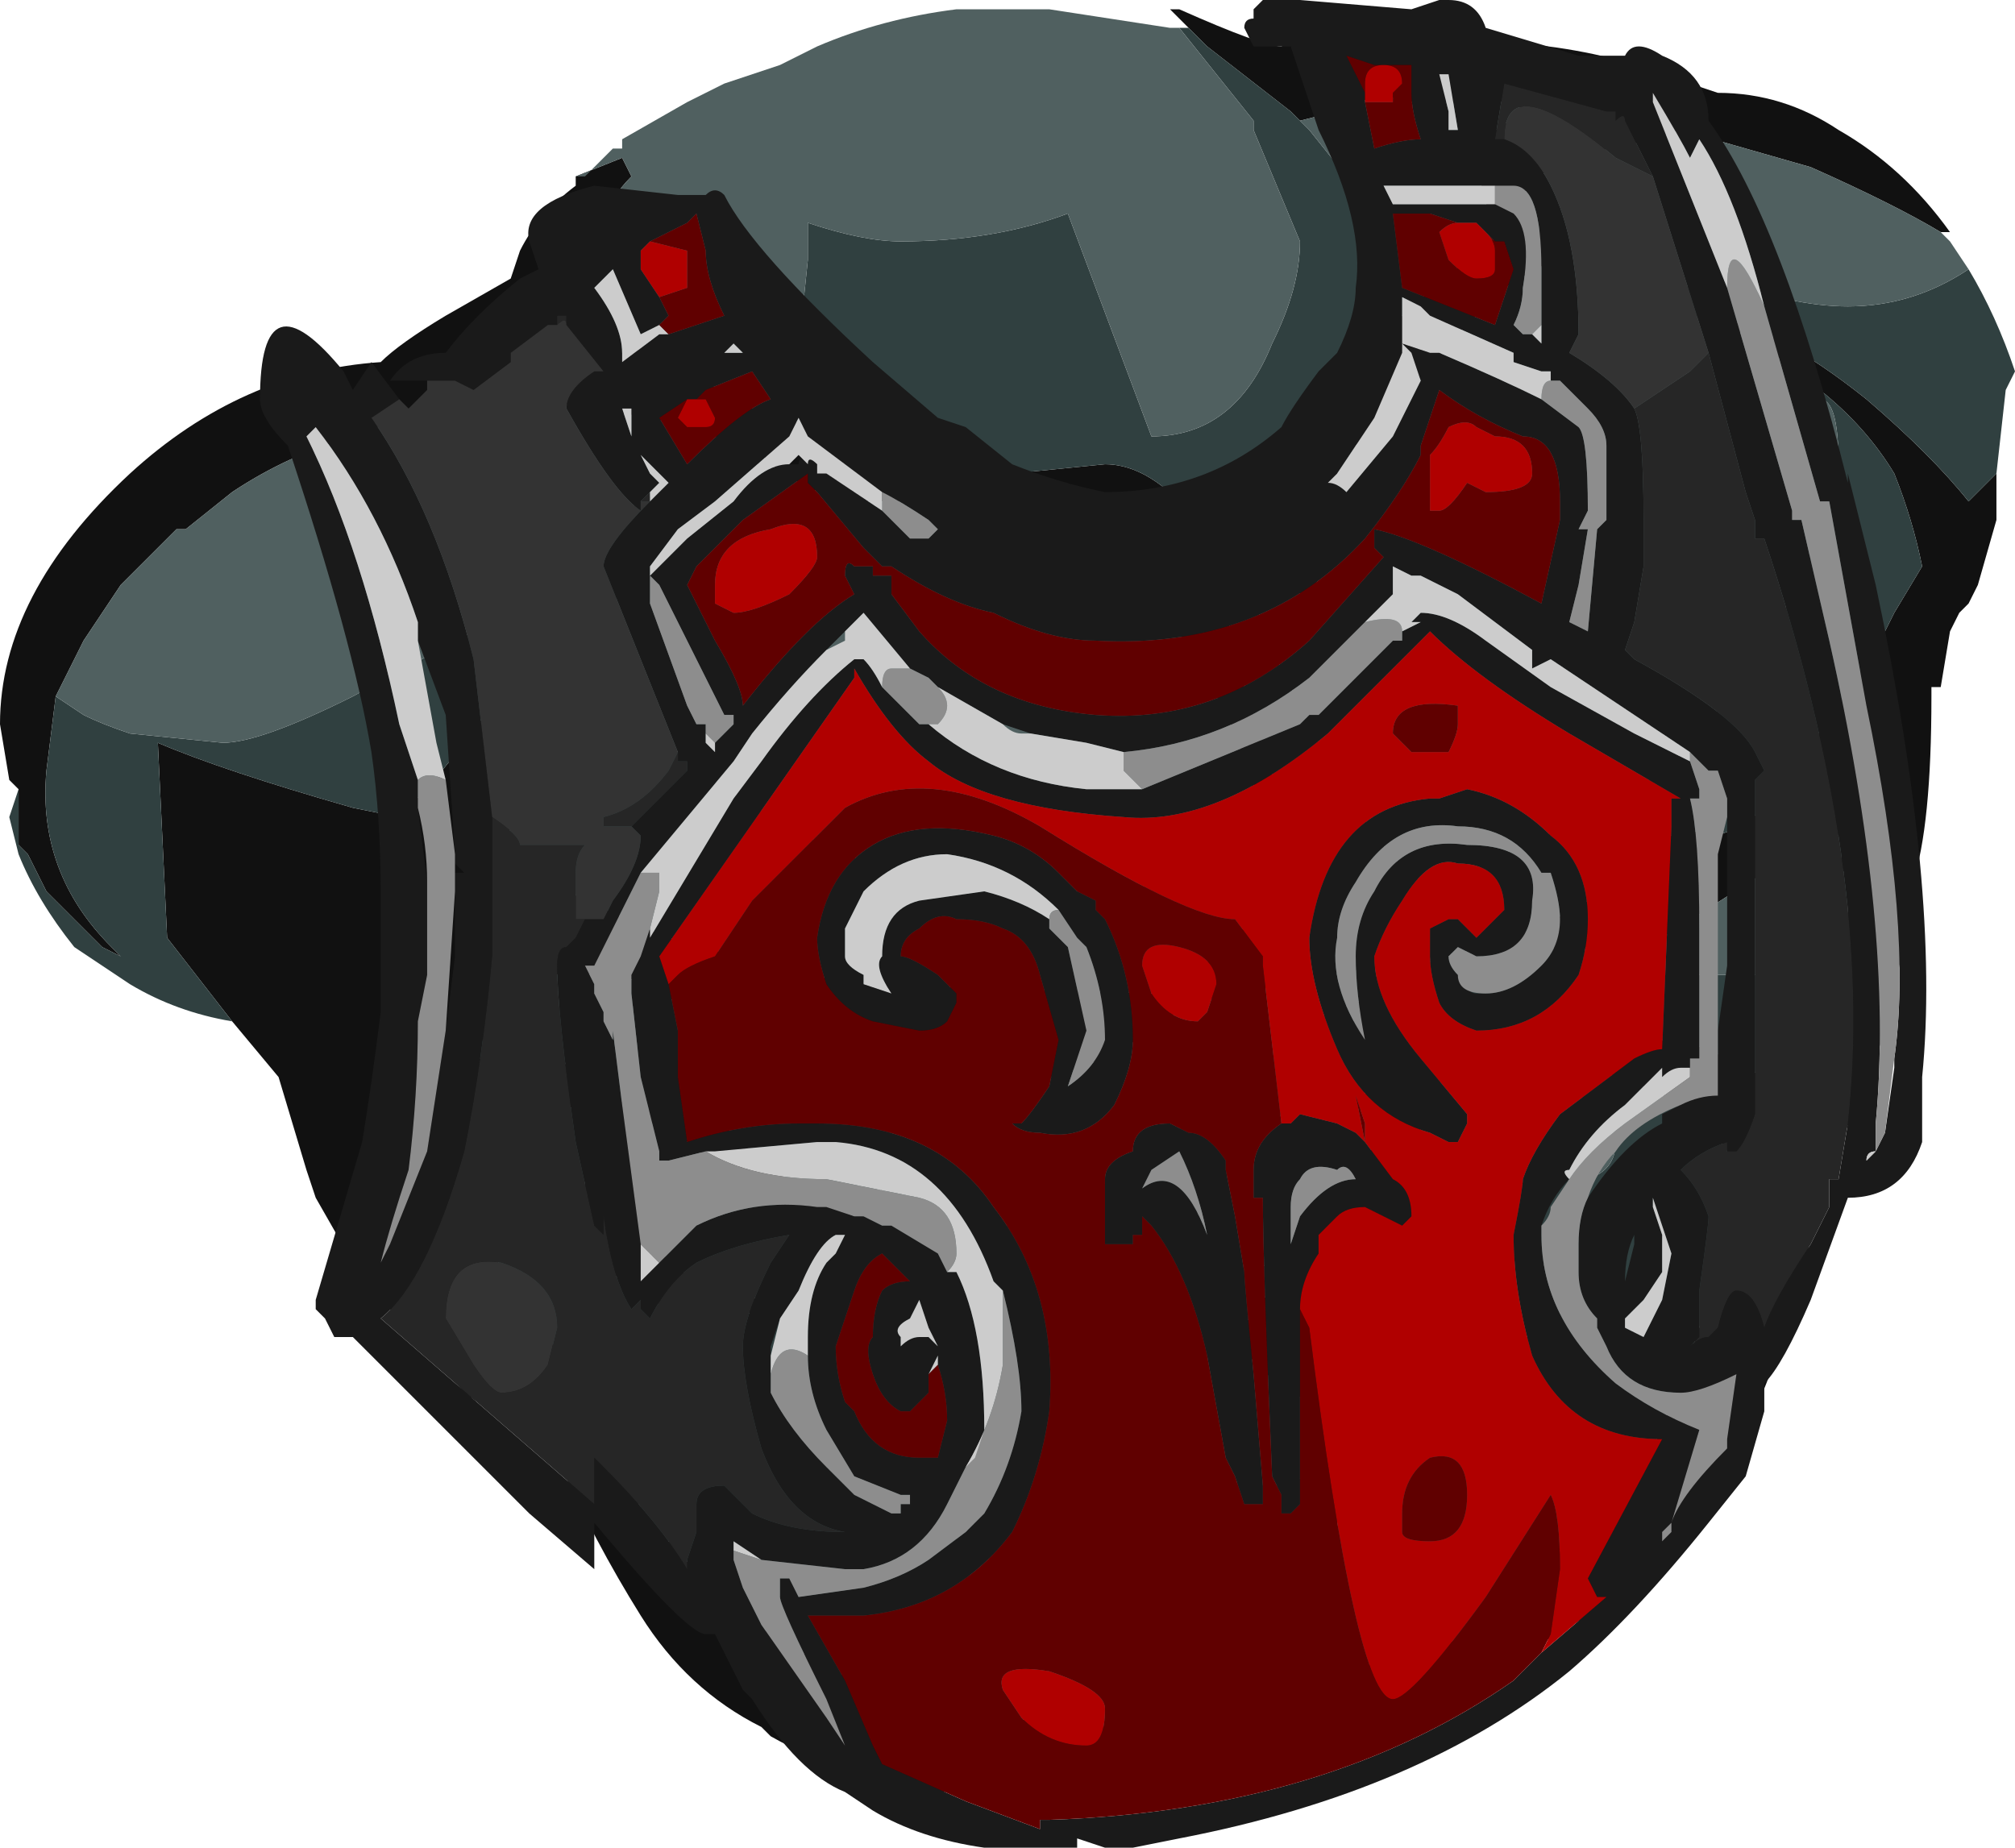 <?xml version="1.0" encoding="UTF-8" standalone="no"?>
<svg xmlns:ffdec="https://www.free-decompiler.com/flash" xmlns:xlink="http://www.w3.org/1999/xlink" ffdec:objectType="frame" height="69.65px" width="75.95px" xmlns="http://www.w3.org/2000/svg">
  <g transform="matrix(1.0, 0.0, 0.0, 1.0, 37.1, 31.5)">
    <use ffdec:characterId="2019" height="67.2" transform="matrix(1.0, 0.0, 0.0, 1.0, -37.1, -31.15)" width="75.95" xlink:href="#sprite0"/>
    <use ffdec:characterId="2073" height="9.95" transform="matrix(7.0, 0.0, 0.0, 7.0, -27.3, -31.5)" width="9.0" xlink:href="#shape1"/>
  </g>
  <defs>
    <g id="sprite0" transform="matrix(1.0, 0.0, 0.0, 1.0, 37.1, 31.15)">
      <use ffdec:characterId="2018" height="9.6" transform="matrix(7.0, 0.0, 0.0, 7.0, -37.1, -31.15)" width="10.85" xlink:href="#shape0"/>
    </g>
    <g id="shape0" transform="matrix(1.0, 0.0, 0.0, 1.0, 5.3, 4.45)">
      <path d="M5.15 -3.25 Q4.9 -3.4 4.45 -3.6 L3.75 -3.8 3.6 -3.75 3.35 -3.7 3.3 -3.65 3.2 -3.65 Q2.9 -3.55 2.9 -3.4 2.9 -3.3 3.0 -3.25 L3.05 -3.25 3.05 -3.2 3.15 -3.15 2.8 -2.95 2.75 -2.95 2.75 -2.9 2.55 -2.7 2.25 -2.35 2.1 -2.2 Q2.0 -2.1 1.9 -2.0 L1.9 -1.85 1.85 -1.8 1.85 -1.65 Q1.9 -1.4 1.7 -1.3 1.7 -1.55 1.55 -1.7 L1.5 -1.8 1.45 -1.85 Q1.45 -1.95 1.85 -2.3 L1.9 -2.4 Q2.0 -2.55 2.25 -2.8 L2.65 -3.15 2.8 -3.25 2.7 -3.4 2.65 -3.6 Q2.65 -3.8 2.95 -3.9 L2.8 -3.95 2.25 -3.95 2.15 -4.0 1.9 -3.9 1.7 -3.85 1.65 -3.9 1.2 -4.25 1.1 -4.35 1.0 -4.45 1.05 -4.45 Q1.5 -4.25 1.6 -4.25 L1.7 -4.3 1.7 -4.25 2.25 -4.25 Q3.05 -4.35 3.8 -4.05 L3.95 -4.0 Q4.3 -4.0 4.6 -3.8 4.95 -3.6 5.2 -3.25 L5.15 -3.25 M-1.05 -2.25 L-0.8 -2.1 Q-0.4 -1.85 -0.3 -1.85 L0.15 -1.95 0.65 -2.0 Q0.85 -2.0 1.05 -1.8 1.2 -1.6 1.3 -1.2 L1.4 -0.85 1.4 -0.8 1.5 -0.5 1.55 -0.5 1.55 -0.25 1.6 0.0 1.55 0.0 1.6 0.25 1.65 0.45 1.65 0.5 1.7 0.6 Q1.7 0.8 1.4 0.85 L1.1 0.9 Q0.7 1.25 0.15 1.35 L-0.8 1.3 -0.95 1.25 Q-1.25 1.15 -1.5 0.95 L-1.55 0.95 -1.95 0.75 -2.1 0.75 -2.3 0.75 -2.65 0.75 -2.6 0.85 Q-2.15 1.45 -1.7 1.5 -1.8 1.3 -1.8 1.1 L-1.8 1.05 -1.75 1.05 -1.45 1.5 Q-1.15 1.85 -0.7 2.05 L-0.65 2.05 Q-0.7 2.1 -0.75 2.15 L-1.3 1.9 -1.6 1.65 -1.7 1.55 -1.9 1.55 -1.85 1.95 -1.85 2.05 Q-1.7 2.45 -1.15 2.5 L-1.2 2.55 -1.35 2.6 Q-1.8 2.6 -2.05 2.3 L-2.1 2.15 -2.35 2.15 Q-2.55 2.15 -2.7 2.05 L-2.8 1.95 -2.85 1.95 -2.15 3.0 -2.1 3.1 Q-1.95 3.45 -1.75 3.8 L-1.65 3.8 Q-1.55 4.1 -1.05 4.35 -0.55 4.7 0.1 4.75 L0.6 4.8 0.9 4.8 1.35 4.7 1.45 4.65 1.6 4.65 1.6 4.55 1.7 4.2 1.8 3.8 1.8 3.2 Q1.8 3.15 1.75 3.05 L1.55 2.95 1.5 2.85 1.4 2.8 Q1.35 2.75 1.35 2.7 L1.65 2.3 1.7 2.2 1.85 2.05 Q2.1 1.75 2.1 1.6 L2.05 1.5 2.05 1.3 2.0 1.25 2.0 0.9 2.1 0.85 Q2.2 0.95 2.35 1.4 L2.35 1.6 2.4 1.7 2.4 2.0 Q2.4 2.2 2.3 2.3 L2.05 2.45 Q1.75 2.65 1.9 3.3 1.95 3.55 1.85 4.0 L1.65 4.6 1.85 4.55 1.95 4.5 2.65 4.3 2.95 4.05 3.05 3.95 3.1 3.85 3.25 3.75 Q3.5 3.6 3.7 3.05 3.85 2.7 3.95 2.3 L3.9 2.1 4.0 1.75 4.0 1.7 Q3.8 1.4 3.25 1.25 L3.15 1.2 3.25 1.2 3.65 1.1 Q3.8 1.1 4.0 1.2 4.15 1.3 4.3 1.3 L4.35 1.25 4.4 1.25 4.55 0.95 4.6 0.8 4.6 0.7 Q4.65 0.65 4.65 0.35 4.65 0.2 4.6 0.15 L4.65 0.05 4.55 -0.05 4.5 -0.05 4.45 0.0 4.45 0.05 4.4 0.0 4.3 0.15 4.2 0.2 3.65 0.55 3.3 0.6 3.2 0.6 2.5 0.65 2.6 0.65 2.7 0.6 Q3.0 0.5 3.25 0.35 3.5 0.2 3.75 -0.05 L3.9 0.0 Q4.05 0.0 4.25 -0.2 L4.8 -1.0 4.9 -1.2 5.05 -1.45 Q5.0 -1.7 4.9 -1.95 4.75 -2.2 4.5 -2.4 L4.45 -2.4 4.25 -2.6 4.0 -2.75 3.95 -2.75 3.9 -2.8 Q4.25 -2.75 4.75 -2.35 5.1 -2.05 5.3 -1.8 L5.45 -1.95 5.45 -1.75 Q5.45 -1.85 5.45 -1.7 L5.35 -1.35 5.3 -1.25 5.25 -1.2 5.2 -1.1 5.15 -0.8 5.1 -0.8 5.1 -0.75 Q5.1 -0.05 5.0 0.25 L5.0 0.3 Q4.95 0.4 4.95 0.6 L4.85 1.05 4.8 1.2 4.8 1.25 Q4.55 1.75 4.45 2.05 L4.45 2.15 Q4.4 2.5 4.15 3.1 3.8 3.9 3.45 4.05 L3.5 4.0 3.25 4.2 3.0 4.35 Q2.2 4.9 1.25 4.95 L0.6 5.1 Q-0.35 5.3 -1.15 4.85 L-1.2 4.8 Q-1.6 4.6 -1.85 4.2 -2.1 3.8 -2.3 3.35 L-2.8 3.0 -3.15 2.6 -3.2 2.55 -3.4 2.3 -3.6 1.95 -3.65 1.8 -3.8 1.3 -4.05 1.0 -4.4 0.55 -4.45 -0.5 Q-4.1 -0.35 -3.4 -0.15 L-3.15 -0.1 Q-2.65 -0.6 -2.35 -1.25 L-2.25 -1.45 -2.35 -1.2 -2.45 -0.85 Q-2.65 -0.5 -2.6 -0.3 -2.55 -0.1 -2.55 0.1 L-2.15 0.35 -1.7 0.55 -1.5 0.6 Q-1.05 0.75 -0.6 0.8 L0.9 0.85 Q1.2 0.7 1.3 0.6 L1.35 0.55 Q1.5 0.4 1.5 -0.05 L1.5 -0.15 1.4 -0.4 1.35 -0.55 1.2 -0.85 1.15 -0.9 Q0.9 -1.45 0.35 -1.65 L-0.35 -1.8 -0.6 -1.8 Q-0.9 -1.8 -1.15 -2.0 L-1.2 -2.05 Q-1.4 -2.15 -1.8 -2.25 L-2.45 -2.35 -2.75 -2.3 -3.2 -2.2 -3.3 -2.2 -3.4 -2.15 Q-3.75 -2.05 -4.05 -1.85 L-4.3 -1.65 -4.35 -1.65 -4.65 -1.35 -4.85 -1.05 -5.0 -0.75 -5.05 -0.35 Q-5.1 0.2 -4.7 0.6 L-4.65 0.65 -4.75 0.6 -5.05 0.3 -5.15 0.1 -5.2 0.05 -5.2 -0.25 -5.25 -0.3 -5.3 -0.6 Q-5.3 -1.3 -4.6 -1.95 -4.0 -2.5 -3.25 -2.55 -3.15 -2.65 -2.9 -2.8 L-2.55 -3.0 -2.5 -3.15 Q-2.4 -3.35 -2.2 -3.5 L-2.2 -3.55 -1.95 -3.65 -1.9 -3.55 Q-2.15 -3.3 -2.15 -2.85 L-2.15 -2.75 -2.2 -2.7 -2.1 -2.65 Q-2.05 -2.6 -2.0 -2.6 L-1.95 -2.6 -1.95 -2.65 Q-1.8 -2.6 -1.6 -2.5 L-1.25 -2.3 -1.05 -2.25 M3.1 2.2 L3.1 2.2 M-2.55 1.25 L-2.8 1.0 -2.5 1.7 -2.15 1.9 -2.15 1.65 -2.1 1.5 Q-2.35 1.45 -2.55 1.25" fill="#111111" fill-rule="evenodd" stroke="none"/>
      <path d="M1.1 -4.35 L1.2 -4.25 1.65 -3.9 1.7 -3.85 1.75 -3.8 1.95 -3.55 2.0 -3.55 2.25 -3.35 Q2.45 -3.25 2.65 -3.15 L2.25 -2.8 Q2.0 -2.55 1.9 -2.4 L1.85 -2.3 Q1.45 -1.95 1.45 -1.85 L1.45 -1.8 Q1.35 -1.7 1.35 -1.55 1.35 -1.45 1.5 -1.15 L1.5 -1.1 1.4 -0.85 1.3 -1.2 Q1.2 -1.6 1.05 -1.8 0.85 -2.0 0.65 -2.0 L0.15 -1.95 -0.3 -1.85 Q-0.4 -1.85 -0.8 -2.1 L-1.05 -2.25 Q-1.0 -2.6 -0.95 -3.1 L-0.95 -3.3 Q-0.65 -3.2 -0.45 -3.2 0.05 -3.2 0.45 -3.35 L0.9 -2.15 Q1.35 -2.15 1.55 -2.65 1.7 -2.95 1.7 -3.2 L1.45 -3.8 1.45 -3.85 1.05 -4.35 1.1 -4.35 M1.4 -0.4 L1.5 -0.15 1.5 -0.05 Q1.5 0.4 1.35 0.55 L1.3 0.6 Q1.2 0.7 0.9 0.85 L-0.6 0.8 Q-1.05 0.75 -1.5 0.6 L-1.7 0.55 -2.15 0.35 -2.55 0.1 Q-2.55 -0.1 -2.6 -0.3 -2.65 -0.5 -2.45 -0.85 L-2.35 -1.2 -2.25 -1.45 -2.35 -1.25 Q-2.65 -0.6 -3.15 -0.1 L-3.4 -0.15 Q-4.1 -0.35 -4.45 -0.5 L-4.4 0.55 -4.05 1.0 Q-4.35 0.95 -4.6 0.8 L-4.9 0.6 Q-5.1 0.35 -5.2 0.1 L-5.25 -0.1 -5.2 -0.25 -5.2 0.05 -5.15 0.1 -5.05 0.3 -4.75 0.6 -4.65 0.65 -4.7 0.6 Q-5.1 0.2 -5.05 -0.35 L-5.0 -0.75 -4.85 -0.65 Q-4.75 -0.6 -4.6 -0.55 L-4.1 -0.5 Q-3.9 -0.5 -3.4 -0.75 L-2.75 -1.1 -2.6 -1.25 Q-2.2 -1.6 -1.85 -1.8 L-1.6 -1.95 -1.7 -1.8 -2.15 -0.95 Q-1.95 -0.75 -1.65 -0.45 -0.75 0.3 0.3 0.3 1.5 0.3 1.5 -0.05 L1.4 -0.4 M5.45 -1.95 L5.3 -1.8 Q5.1 -2.05 4.75 -2.35 4.25 -2.75 3.9 -2.8 L3.95 -2.75 3.55 -2.9 3.95 -3.0 Q4.35 -2.85 4.65 -2.85 5.0 -2.85 5.3 -3.05 5.45 -2.8 5.55 -2.5 L5.5 -2.4 5.45 -1.95 M4.5 -2.4 Q4.75 -2.2 4.9 -1.95 5.0 -1.7 5.05 -1.45 L4.9 -1.2 4.8 -1.0 4.25 -0.2 Q4.05 0.0 3.9 0.0 L3.75 -0.05 Q3.5 0.2 3.25 0.35 3.0 0.5 2.7 0.6 L2.2 0.7 1.85 0.75 1.85 0.65 1.8 0.6 Q1.75 0.5 1.65 0.5 L1.65 0.45 1.6 0.25 1.55 0.0 1.6 0.0 1.55 -0.25 1.55 -0.5 1.5 -0.5 1.4 -0.8 1.5 -1.1 1.75 -0.6 Q2.2 0.25 2.4 0.25 2.6 0.25 2.95 0.0 L3.0 0.0 3.25 -0.05 3.25 -0.1 Q3.7 -0.35 3.85 -0.55 L3.9 -0.6 4.15 -1.0 4.25 -1.1 4.3 -1.2 Q4.5 -1.6 4.6 -2.0 4.6 -2.35 4.5 -2.35 L4.5 -2.4 M2.5 0.65 L3.2 0.6 3.25 0.65 3.5 0.75 4.2 0.75 Q4.25 0.75 4.45 0.85 L4.55 0.95 4.4 1.25 4.35 1.25 4.3 1.3 Q4.15 1.3 4.0 1.2 3.8 1.1 3.65 1.1 L3.25 1.2 3.15 1.2 3.25 1.25 Q3.8 1.4 4.0 1.7 L4.0 1.75 3.9 2.1 3.95 2.3 Q3.85 2.7 3.7 3.05 3.5 3.6 3.25 3.75 L3.1 3.85 3.05 3.95 2.95 4.05 2.65 4.3 1.95 4.5 1.85 4.55 1.65 4.6 1.85 4.0 Q1.95 3.55 1.9 3.3 1.75 2.65 2.05 2.45 L2.3 2.3 Q2.4 2.2 2.4 2.0 L2.4 1.7 2.4 1.75 Q2.5 1.9 2.65 1.9 L3.2 1.85 3.25 1.85 Q3.4 1.8 3.4 1.65 3.4 1.55 3.25 1.45 3.15 1.3 2.85 1.25 2.35 1.2 2.35 1.6 L2.35 1.4 Q2.2 0.95 2.1 0.85 L2.0 0.9 2.0 1.25 2.05 1.3 2.05 1.5 Q2.0 1.45 1.95 1.45 L1.85 1.45 1.6 1.5 1.15 2.0 1.15 2.3 Q1.2 2.35 1.3 2.35 L1.6 2.3 1.65 2.3 1.35 2.7 Q1.35 2.75 1.4 2.8 L1.2 2.8 Q0.6 2.75 0.6 3.1 0.6 3.25 0.95 3.35 1.25 3.5 1.55 3.5 1.7 3.5 1.75 3.4 L1.75 3.05 Q1.8 3.15 1.8 3.2 L1.8 3.8 1.7 4.2 1.6 4.55 1.6 4.65 1.45 4.65 1.35 4.7 0.9 4.8 Q0.65 4.4 0.55 4.4 0.3 4.25 0.1 4.0 L-0.2 3.6 Q-0.1 4.0 0.0 4.1 0.05 4.2 0.05 4.45 L0.1 4.75 Q-0.55 4.7 -1.05 4.35 -1.55 4.1 -1.65 3.8 L-1.75 3.8 Q-1.95 3.45 -2.1 3.1 L-2.15 3.0 -2.85 1.95 -2.8 1.95 -2.7 2.05 Q-2.55 2.15 -2.35 2.15 L-2.1 2.15 -2.05 2.3 Q-1.8 2.6 -1.35 2.6 L-1.2 2.55 -1.15 2.5 Q-1.7 2.45 -1.85 2.05 L-1.85 1.95 -1.9 1.55 -1.7 1.55 Q-1.75 1.6 -1.75 1.85 -1.75 1.95 -1.65 2.0 -1.55 2.15 -1.3 2.15 L-1.25 2.1 -1.3 1.9 -0.75 2.15 Q-0.7 2.1 -0.65 2.05 L-0.7 2.05 Q-1.15 1.85 -1.45 1.5 L-1.75 1.05 -1.8 1.05 -1.8 1.0 Q-1.85 0.95 -2.1 0.75 L-1.95 0.75 -1.55 0.95 -1.5 0.95 Q-1.5 1.2 -1.35 1.35 -1.2 1.45 -0.85 1.55 L-0.8 1.5 Q-0.85 1.4 -0.95 1.25 L-0.8 1.3 0.15 1.35 Q-0.2 1.45 -0.65 1.45 L-0.4 1.7 -0.7 2.05 -0.4 1.75 -0.3 1.8 Q-0.05 2.1 0.15 2.1 0.4 2.1 1.15 1.5 L1.85 0.95 2.0 1.0 2.0 0.95 1.85 0.85 1.85 0.8 2.15 0.75 2.5 0.65 M-1.8 1.1 Q-1.8 1.3 -1.7 1.5 -2.15 1.45 -2.6 0.85 L-2.65 0.75 -2.3 0.75 -2.45 0.75 -2.35 0.85 Q-2.2 1.05 -2.0 1.15 L-1.8 1.15 -1.8 1.1 M3.1 2.2 L3.1 2.2 M2.15 2.9 Q2.2 3.05 2.35 3.05 2.5 3.05 2.85 2.75 L3.2 2.5 Q3.2 2.25 2.65 2.3 2.1 2.35 2.1 2.75 2.1 2.85 2.15 2.9 M-2.2 -3.55 L-2.2 -3.5 -2.2 -3.55 M-1.2 -2.05 L-1.15 -2.0 -1.3 -2.0 -1.2 -2.05 M-2.55 1.25 Q-2.35 1.45 -2.1 1.5 L-2.15 1.65 -2.15 1.9 -2.5 1.7 -2.8 1.0 -2.55 1.25" fill="#304040" fill-rule="evenodd" stroke="none"/>
      <path d="M2.1 -2.2 L2.25 -2.35 2.55 -2.7 2.75 -2.9 2.75 -2.95 2.8 -2.95 3.15 -3.15 3.05 -3.2 3.05 -3.25 3.0 -3.25 Q2.9 -3.3 2.9 -3.4 2.9 -3.55 3.2 -3.65 L3.3 -3.65 3.35 -3.7 3.6 -3.75 3.75 -3.8 4.45 -3.6 Q4.9 -3.4 5.15 -3.25 L5.2 -3.2 5.3 -3.05 Q5.0 -2.85 4.65 -2.85 4.35 -2.85 3.95 -3.0 L3.55 -2.9 3.95 -2.75 4.0 -2.75 4.25 -2.6 4.45 -2.4 4.5 -2.4 4.5 -2.35 Q4.6 -2.35 4.6 -2.0 4.5 -1.6 4.3 -1.2 L4.25 -1.1 4.15 -1.0 3.9 -0.6 3.85 -0.55 Q3.7 -0.35 3.25 -0.1 L3.25 -0.05 3.0 0.0 2.95 0.0 Q2.6 0.25 2.4 0.25 2.2 0.25 1.75 -0.6 L1.5 -1.1 1.4 -0.8 1.4 -0.85 1.5 -1.1 1.5 -1.15 Q1.35 -1.45 1.35 -1.55 1.35 -1.7 1.45 -1.8 L1.45 -1.85 1.5 -1.8 1.55 -1.7 Q1.7 -1.55 1.7 -1.3 1.9 -1.4 1.85 -1.65 L1.85 -1.8 1.9 -1.85 1.9 -2.0 Q2.0 -2.1 2.1 -2.2 M1.7 -3.85 L1.9 -3.9 2.15 -4.0 2.25 -3.95 2.8 -3.95 2.95 -3.9 Q2.65 -3.8 2.65 -3.6 L2.7 -3.4 2.8 -3.25 2.65 -3.15 Q2.45 -3.25 2.25 -3.35 L2.0 -3.55 1.95 -3.55 1.75 -3.8 1.7 -3.85 M-2.2 -3.55 L-2.15 -3.55 -2.0 -3.7 -1.95 -3.7 -1.95 -3.75 -1.6 -3.95 -1.4 -4.05 -1.1 -4.15 -0.9 -4.25 Q-0.55 -4.4 -0.15 -4.45 L0.35 -4.45 1.0 -4.35 1.05 -4.35 1.45 -3.85 1.45 -3.8 1.7 -3.2 Q1.7 -2.95 1.55 -2.65 1.35 -2.15 0.9 -2.15 L0.45 -3.35 Q0.05 -3.2 -0.45 -3.2 -0.65 -3.2 -0.95 -3.3 L-0.95 -3.1 Q-1.0 -2.6 -1.05 -2.25 L-1.25 -2.3 -1.6 -2.5 Q-1.8 -2.6 -1.95 -2.65 L-1.95 -2.6 -2.0 -2.6 Q-2.05 -2.6 -2.1 -2.65 L-2.2 -2.7 -2.15 -2.75 -2.15 -2.85 Q-2.15 -3.3 -1.9 -3.55 L-1.95 -3.65 -2.2 -3.55 M-1.15 -2.0 Q-0.9 -1.8 -0.6 -1.8 L-0.35 -1.8 0.35 -1.65 Q0.9 -1.45 1.15 -0.9 L1.2 -0.85 1.35 -0.55 1.4 -0.4 1.5 -0.05 Q1.5 0.3 0.3 0.3 -0.75 0.3 -1.65 -0.45 -1.95 -0.75 -2.15 -0.95 L-1.7 -1.8 -1.6 -1.95 -1.85 -1.8 Q-2.2 -1.6 -2.6 -1.25 L-2.75 -1.1 -3.4 -0.75 Q-3.9 -0.5 -4.1 -0.5 L-4.6 -0.55 Q-4.75 -0.6 -4.85 -0.65 L-5.0 -0.75 -4.85 -1.05 -4.65 -1.35 -4.35 -1.65 -4.3 -1.65 -4.05 -1.85 Q-3.75 -2.05 -3.4 -2.15 L-3.3 -2.2 -3.2 -2.2 -2.75 -2.3 -2.45 -2.35 -1.8 -2.25 Q-1.4 -2.15 -1.2 -2.05 L-1.3 -2.0 -1.15 -2.0 M2.7 0.6 L2.6 0.65 2.5 0.65 2.15 0.75 1.85 0.8 1.85 0.85 2.0 0.95 2.0 1.0 1.85 0.95 1.15 1.5 Q0.4 2.1 0.15 2.1 -0.05 2.1 -0.3 1.8 L-0.4 1.75 -0.7 2.05 -0.4 1.7 -0.65 1.45 Q-0.2 1.45 0.15 1.35 0.7 1.25 1.1 0.9 L1.4 0.85 Q1.7 0.8 1.7 0.6 L1.65 0.5 Q1.75 0.5 1.8 0.6 L1.85 0.65 1.85 0.75 2.2 0.7 2.7 0.6 M3.2 0.6 L3.3 0.6 3.65 0.55 4.2 0.2 4.3 0.15 4.4 0.0 4.45 0.05 4.45 0.0 4.5 -0.05 4.55 -0.05 4.65 0.05 4.6 0.15 Q4.65 0.2 4.65 0.35 4.65 0.65 4.6 0.7 L4.6 0.8 4.55 0.95 4.45 0.85 Q4.25 0.75 4.2 0.75 L3.5 0.75 3.25 0.65 3.2 0.6 M2.4 1.7 L2.35 1.6 Q2.35 1.2 2.85 1.25 3.15 1.3 3.25 1.45 3.4 1.55 3.4 1.65 3.4 1.8 3.25 1.85 L3.2 1.85 2.65 1.9 Q2.5 1.9 2.4 1.75 L2.4 1.7 M2.05 1.5 L2.1 1.6 Q2.1 1.75 1.85 2.05 L1.7 2.2 1.65 2.3 1.6 2.3 1.3 2.35 Q1.2 2.35 1.15 2.3 L1.15 2.0 1.6 1.5 1.85 1.45 1.95 1.45 Q2.0 1.45 2.05 1.5 M1.4 2.8 L1.5 2.85 1.55 2.95 1.75 3.05 1.75 3.4 Q1.7 3.5 1.55 3.5 1.25 3.5 0.95 3.35 0.6 3.25 0.6 3.1 0.6 2.75 1.2 2.8 L1.4 2.8 M0.9 4.8 L0.6 4.8 0.1 4.75 0.05 4.45 Q0.05 4.2 0.0 4.1 -0.1 4.0 -0.2 3.6 L0.1 4.0 Q0.3 4.25 0.55 4.4 0.65 4.4 0.9 4.8 M-1.7 1.55 L-1.6 1.65 -1.3 1.9 -1.25 2.1 -1.3 2.15 Q-1.55 2.15 -1.65 2.0 -1.75 1.95 -1.75 1.85 -1.75 1.6 -1.7 1.55 M-1.8 1.05 L-1.8 1.1 -1.8 1.15 -2.0 1.15 Q-2.2 1.05 -2.35 0.85 L-2.45 0.75 -2.3 0.75 -2.1 0.75 Q-1.85 0.95 -1.8 1.0 L-1.8 1.05 M-1.5 0.95 Q-1.25 1.15 -0.95 1.25 -0.85 1.4 -0.8 1.5 L-0.85 1.55 Q-1.2 1.45 -1.35 1.35 -1.5 1.2 -1.5 0.95 M2.15 2.9 Q2.1 2.85 2.1 2.75 2.1 2.35 2.65 2.3 3.2 2.25 3.2 2.5 L2.85 2.75 Q2.5 3.05 2.35 3.05 2.2 3.05 2.15 2.9" fill="#506060" fill-rule="evenodd" stroke="none"/>
    </g>
    <g id="shape1" transform="matrix(1.0, 0.0, 0.0, 1.0, 3.9, 4.5)">
      <path d="M3.6 -3.55 L3.45 -3.85 Q3.45 -3.9 3.4 -3.85 L3.4 -3.9 3.35 -3.9 2.8 -4.05 2.75 -3.75 2.8 -3.75 Q2.95 -3.7 3.05 -3.5 3.2 -3.2 3.2 -2.7 L3.15 -2.6 Q3.4 -2.45 3.5 -2.3 3.55 -2.2 3.55 -1.7 L3.55 -1.45 3.5 -1.15 3.45 -1.0 3.5 -0.95 Q4.05 -0.65 4.15 -0.45 L4.2 -0.35 4.15 -0.3 4.15 1.5 Q4.1 1.65 4.05 1.7 L4.0 1.7 4.0 1.65 Q3.85 1.7 3.75 1.8 3.85 1.9 3.9 2.05 3.9 2.1 3.85 2.45 L3.85 2.7 3.8 2.75 Q3.85 2.7 3.9 2.7 L3.95 2.65 Q4.0 2.45 4.05 2.45 4.15 2.45 4.2 2.65 4.25 2.5 4.45 2.2 L4.55 2.0 4.55 1.85 4.6 1.85 4.65 1.55 Q4.8 0.2 4.2 -1.6 L4.15 -1.6 4.15 -1.7 4.1 -1.85 3.9 -2.6 3.6 -3.55 M4.2 -2.85 Q4.05 -3.45 3.85 -3.75 L3.8 -3.65 Q3.75 -3.75 3.6 -4.0 L3.6 -3.95 4.0 -2.95 4.35 -1.75 4.35 -1.7 4.4 -1.7 4.55 -1.05 Q4.9 0.5 4.8 1.55 L4.8 1.65 Q4.85 1.45 4.8 1.65 L4.8 1.7 4.85 1.6 4.9 1.25 4.9 1.2 Q5.0 0.5 4.75 -0.7 L4.55 -1.8 4.5 -1.8 4.2 -2.85 M4.8 1.7 L4.75 1.75 Q4.75 1.7 4.8 1.7 M-3.0 -2.45 Q-3.15 -2.45 -3.2 -2.45 -3.1 -2.6 -2.9 -2.6 -2.75 -2.8 -2.5 -3.0 L-2.4 -3.05 -2.45 -3.2 Q-2.5 -3.4 -2.1 -3.5 L-1.65 -3.45 -1.5 -3.45 Q-1.45 -3.5 -1.4 -3.45 -1.25 -3.15 -0.6 -2.55 L-0.25 -2.25 -0.1 -2.2 0.15 -2.0 Q0.4 -1.9 0.65 -1.85 1.2 -1.85 1.6 -2.2 1.65 -2.3 1.8 -2.5 L1.9 -2.6 Q2.0 -2.8 2.0 -2.95 2.05 -3.3 1.8 -3.8 L1.65 -4.25 1.45 -4.25 1.4 -4.35 Q1.4 -4.4 1.45 -4.4 L1.45 -4.45 1.5 -4.5 1.7 -4.5 2.3 -4.45 2.45 -4.5 2.5 -4.5 Q2.65 -4.5 2.7 -4.35 L3.2 -4.2 3.45 -4.2 Q3.5 -4.3 3.65 -4.2 3.9 -4.1 3.9 -3.85 4.3 -3.3 4.65 -1.9 L4.65 -1.95 4.8 -1.35 Q5.15 0.3 5.05 1.3 L5.05 1.65 Q4.95 1.95 4.65 1.95 L4.45 2.5 Q4.3 2.85 4.2 2.95 L4.2 3.1 4.1 3.45 3.9 3.7 Q3.5 4.2 3.15 4.5 2.35 5.15 1.05 5.4 L0.8 5.45 0.65 5.45 0.5 5.4 0.5 5.45 0.0 5.45 Q-0.35 5.4 -0.6 5.25 L-0.75 5.15 Q-1.0 5.05 -1.25 4.65 L-1.3 4.6 -1.45 4.3 -1.5 4.3 Q-1.6 4.3 -2.1 3.7 L-2.1 3.95 -2.45 3.65 -3.4 2.7 -3.5 2.7 -3.55 2.6 -3.6 2.55 -3.6 2.5 -3.35 1.65 Q-3.3 1.35 -3.25 0.95 L-3.25 0.3 Q-3.25 -0.1 -3.3 -0.45 -3.4 -1.05 -3.75 -2.1 -3.9 -2.25 -3.9 -2.35 -3.9 -3.05 -3.45 -2.5 L-3.4 -2.4 -3.3 -2.55 -3.15 -2.35 -3.3 -2.25 Q-2.95 -1.75 -2.75 -0.95 L-2.65 -0.1 -2.65 0.65 Q-2.7 1.2 -2.8 1.7 -3.0 2.4 -3.25 2.6 L-2.1 3.6 -2.1 3.35 -2.05 3.4 Q-1.75 3.7 -1.6 3.95 L-1.6 3.9 -1.55 3.75 -1.55 3.6 Q-1.55 3.5 -1.4 3.5 L-1.25 3.65 Q-1.05 3.75 -0.75 3.75 L-0.75 3.75 Q-1.05 3.7 -1.2 3.3 -1.3 2.95 -1.3 2.75 -1.3 2.6 -1.15 2.3 L-1.05 2.15 Q-1.35 2.2 -1.55 2.3 -1.7 2.4 -1.8 2.6 L-1.85 2.55 -1.85 2.5 -1.9 2.55 Q-2.0 2.4 -2.05 2.05 L-2.05 2.15 -2.1 2.1 -2.2 1.65 Q-2.3 0.95 -2.3 0.7 -2.3 0.6 -2.25 0.6 L-2.2 0.55 -2.15 0.45 -2.05 0.45 -2.0 0.35 Q-1.85 0.15 -1.85 0.0 L-1.9 -0.05 -1.6 -0.35 -1.6 -0.4 -1.65 -0.4 -1.65 -0.45 -2.05 -1.45 Q-2.05 -1.55 -1.8 -1.8 L-1.7 -1.9 -1.85 -2.05 -1.8 -1.95 -1.75 -1.9 -1.8 -1.85 -1.85 -1.8 -1.85 -1.75 Q-2.0 -1.85 -2.25 -2.3 -2.25 -2.4 -2.1 -2.5 L-2.05 -2.5 -2.25 -2.75 -2.25 -2.8 -2.3 -2.8 -2.3 -2.75 -2.35 -2.75 -2.55 -2.6 -2.55 -2.55 -2.75 -2.4 -2.85 -2.45 -2.9 -2.45 -3.0 -2.45 M2.05 -3.95 L2.1 -3.7 Q2.25 -3.75 2.35 -3.75 2.3 -3.9 2.3 -4.0 L2.3 -4.15 2.1 -4.15 1.95 -4.2 2.05 -4.0 2.05 -3.95 M2.5 -4.1 L2.45 -4.1 2.5 -3.9 2.5 -3.8 2.55 -3.8 2.5 -4.1 M2.7 -3.25 L2.65 -3.3 2.55 -3.3 2.4 -3.35 2.2 -3.35 2.25 -2.95 2.75 -2.75 2.85 -3.05 2.8 -3.2 2.75 -3.2 2.7 -3.25 M2.75 -3.4 L2.85 -3.35 Q2.95 -3.25 2.9 -2.95 2.9 -2.85 2.85 -2.75 L2.9 -2.7 2.95 -2.7 3.0 -2.65 3.0 -2.75 3.0 -3.05 Q3.0 -3.5 2.85 -3.5 L2.75 -3.5 2.15 -3.5 2.2 -3.4 2.75 -3.4 M3.1 -2.45 L3.05 -2.45 3.05 -2.5 3.0 -2.5 2.85 -2.55 2.85 -2.6 2.4 -2.8 2.35 -2.85 2.25 -2.9 2.25 -2.6 2.1 -2.25 1.9 -1.95 1.85 -1.9 Q1.9 -1.9 1.95 -1.85 L2.2 -2.15 2.35 -2.45 2.3 -2.6 2.25 -2.65 2.4 -2.6 2.45 -2.6 Q2.45 -2.65 2.45 -2.6 2.8 -2.45 3.0 -2.35 L3.2 -2.2 Q3.25 -2.15 3.25 -1.75 L3.2 -1.65 3.25 -1.65 3.2 -1.35 3.15 -1.15 3.25 -1.1 3.3 -1.65 3.35 -1.7 3.35 -2.1 Q3.35 -2.2 3.25 -2.3 L3.1 -2.45 M2.1 -2.25 L2.1 -2.25 M2.35 -2.05 Q2.25 -1.85 2.05 -1.6 1.5 -1.0 0.6 -1.05 0.35 -1.05 0.05 -1.2 -0.2 -1.25 -0.5 -1.45 L-0.55 -1.45 -0.65 -1.55 -0.9 -1.85 -0.95 -1.9 -0.95 -1.95 -1.3 -1.7 -1.55 -1.45 -1.6 -1.35 -1.45 -1.05 Q-1.3 -0.8 -1.3 -0.7 -0.95 -1.15 -0.7 -1.3 L-0.75 -1.4 Q-0.75 -1.5 -0.7 -1.45 L-0.6 -1.45 -0.6 -1.4 -0.5 -1.4 -0.5 -1.3 -0.35 -1.1 Q0.0 -0.7 0.6 -0.65 1.25 -0.6 1.75 -1.05 L2.15 -1.5 2.1 -1.55 2.1 -1.65 Q2.35 -1.6 3.0 -1.25 L3.1 -1.7 3.1 -1.8 Q3.1 -2.15 2.9 -2.15 2.65 -2.25 2.45 -2.4 L2.35 -2.1 2.35 -2.05 M1.15 -1.55 L1.15 -1.55 M0.25 -0.55 L0.1 -0.6 -0.25 -0.8 -0.3 -0.85 -0.4 -0.9 -0.65 -1.2 -0.75 -1.1 -0.85 -1.0 Q-1.05 -0.8 -1.25 -0.55 L-1.35 -0.4 -1.85 0.2 -2.1 0.7 -2.15 0.7 -2.1 0.8 -2.1 0.85 -2.05 0.95 -2.05 1.0 -2.0 1.1 -2.0 1.05 -1.95 1.45 -1.85 2.2 -1.85 2.4 -1.75 2.3 -1.65 2.2 Q-1.6 2.15 -1.55 2.1 -1.25 1.95 -0.9 2.0 L-0.85 2.0 -0.7 2.05 -0.65 2.05 -0.55 2.1 -0.5 2.1 -0.25 2.25 -0.2 2.35 -0.15 2.35 Q0.0 2.65 0.0 3.2 L-0.05 3.35 -0.1 3.4 -0.2 3.6 Q-0.35 3.9 -0.65 3.95 L-0.75 3.95 -1.2 3.9 -1.35 3.8 -1.35 3.9 -1.3 4.05 -1.2 4.25 -0.85 4.75 -0.75 4.9 -0.85 4.65 Q-1.1 4.15 -1.1 4.1 L-1.1 4.0 -1.05 4.0 -1.0 4.1 -0.65 4.05 Q-0.45 4.0 -0.3 3.9 L-0.1 3.75 0.0 3.65 Q0.15 3.4 0.2 3.1 0.2 2.85 0.1 2.45 L0.05 2.4 Q-0.2 1.7 -0.8 1.65 L-0.9 1.65 -1.45 1.7 -1.5 1.7 -1.7 1.75 -1.75 1.75 -1.75 1.7 -1.85 1.3 -1.9 0.85 -1.9 0.75 -1.85 0.65 -1.8 0.5 -1.8 0.55 -1.35 -0.2 -1.2 -0.4 Q-0.95 -0.75 -0.7 -0.95 L-0.65 -0.95 Q-0.6 -0.9 -0.55 -0.8 L-0.35 -0.6 -0.3 -0.6 Q0.05 -0.3 0.55 -0.25 L0.85 -0.25 1.7 -0.6 1.75 -0.65 1.8 -0.65 2.2 -1.05 2.25 -1.05 2.25 -1.1 2.35 -1.15 2.3 -1.15 2.35 -1.2 Q2.5 -1.2 2.7 -1.05 L3.05 -0.8 3.5 -0.55 3.8 -0.4 3.85 -0.25 3.85 -0.2 3.8 -0.2 Q3.85 0.0 3.85 0.5 L3.85 1.2 3.8 1.2 3.8 1.25 3.75 1.25 Q3.7 1.25 3.65 1.3 L3.65 1.25 Q3.55 1.35 3.45 1.45 3.25 1.6 3.15 1.8 3.1 1.8 3.15 1.85 3.05 1.95 3.0 2.1 L3.0 2.15 Q3.0 2.6 3.4 2.95 3.6 3.1 3.85 3.2 L3.7 3.7 Q3.75 3.55 4.0 3.3 L4.0 3.25 4.05 2.9 Q3.85 3.0 3.75 3.0 3.45 3.0 3.35 2.75 L3.3 2.65 3.3 2.6 Q3.2 2.5 3.2 2.35 L3.2 2.3 3.2 2.2 Q3.2 2.05 3.25 1.95 3.35 1.8 3.45 1.7 3.55 1.6 3.65 1.55 L3.65 1.5 3.75 1.45 Q3.85 1.4 3.95 1.4 L3.95 1.35 3.95 1.05 4.0 0.7 4.0 -0.1 4.0 -0.2 3.95 -0.35 3.9 -0.35 3.8 -0.45 3.05 -0.95 2.95 -0.9 2.95 -1.0 2.55 -1.3 2.35 -1.4 2.3 -1.4 2.2 -1.45 2.2 -1.3 2.15 -1.25 2.05 -1.15 1.75 -0.85 Q1.3 -0.5 0.75 -0.45 L0.55 -0.5 0.25 -0.55 M-2.0 1.0 L-2.0 1.05 -2.0 1.0 M2.45 -0.2 L2.6 -0.25 Q2.85 -0.2 3.05 0.0 3.25 0.15 3.25 0.45 3.25 0.6 3.2 0.75 3.0 1.05 2.65 1.05 2.5 1.0 2.45 0.9 2.4 0.75 2.4 0.65 L2.4 0.5 2.5 0.45 2.55 0.45 2.65 0.55 2.8 0.4 Q2.8 0.15 2.55 0.15 2.4 0.1 2.25 0.35 2.15 0.5 2.1 0.65 2.1 0.9 2.35 1.2 L2.6 1.5 2.6 1.55 2.55 1.65 2.5 1.65 2.4 1.6 Q2.05 1.5 1.9 1.15 1.75 0.8 1.75 0.55 1.85 -0.15 2.4 -0.2 L2.45 -0.2 M3.0 4.4 L3.35 4.1 3.3 4.1 3.25 4.0 3.65 3.25 Q3.15 3.25 2.95 2.8 2.85 2.45 2.85 2.15 2.9 1.9 2.9 1.85 2.95 1.7 3.1 1.5 L3.5 1.2 Q3.6 1.15 3.65 1.15 L3.7 -0.05 3.7 -0.2 3.75 -0.2 3.15 -0.55 Q2.65 -0.85 2.4 -1.1 L1.85 -0.55 Q1.25 -0.05 0.75 -0.1 0.0 -0.15 -0.3 -0.4 -0.5 -0.55 -0.7 -0.9 L-0.7 -0.85 -1.75 0.65 -1.7 0.8 -1.65 1.05 -1.65 1.3 -1.6 1.65 Q-1.3 1.55 -1.0 1.55 L-0.9 1.55 Q-0.25 1.55 0.05 2.0 0.4 2.45 0.35 3.1 0.3 3.45 0.15 3.75 -0.15 4.15 -0.65 4.2 L-0.95 4.2 -0.75 4.55 -0.6 4.9 -0.55 5.0 -0.1 5.2 0.3 5.35 0.3 5.3 0.35 5.3 Q1.85 5.25 2.85 4.55 L3.0 4.4 M1.6 1.55 L1.65 1.55 1.7 1.5 1.9 1.55 2.0 1.6 2.05 1.65 2.2 1.85 Q2.3 1.9 2.3 2.05 L2.25 2.1 2.05 2.0 Q1.95 2.0 1.9 2.05 L1.8 2.15 1.8 2.25 Q1.7 2.4 1.7 2.55 L1.7 3.6 1.65 3.65 1.6 3.65 1.6 3.55 1.55 3.45 Q1.5 2.3 1.5 1.95 L1.45 1.95 Q1.45 1.9 1.45 1.8 1.45 1.65 1.6 1.55 M-3.05 -1.05 L-3.05 -1.15 Q-3.25 -1.75 -3.6 -2.2 L-3.65 -2.15 Q-3.35 -1.55 -3.15 -0.6 L-3.05 -0.3 -3.05 -0.15 -3.0 0.25 -3.0 0.3 -3.0 0.75 -3.05 1.0 Q-3.05 1.4 -3.1 1.8 -3.2 2.1 -3.25 2.3 L-3.2 2.2 -3.0 1.7 -2.9 1.05 -2.85 0.65 -2.85 0.3 -2.85 0.2 -2.8 0.2 -2.85 0.15 -2.85 0.1 -2.9 -0.65 -3.05 -1.05 M-1.3 -2.6 L-1.35 -2.65 -1.4 -2.6 -1.3 -2.6 M-1.6 -2.35 L-1.75 -2.25 -1.6 -2.0 Q-1.3 -2.3 -1.15 -2.35 L-1.25 -2.5 -1.5 -2.4 -1.55 -2.35 -1.6 -2.35 M-0.55 -1.85 L-0.95 -2.15 -1.0 -2.25 -1.05 -2.15 -1.45 -1.8 -1.65 -1.65 -1.8 -1.45 -1.8 -1.4 -1.6 -1.6 -1.35 -1.8 Q-1.2 -2.0 -1.05 -2.0 L-1.0 -2.0 -1.0 -2.0 Q-1.0 -2.05 -0.95 -2.0 -0.95 -2.05 -0.9 -2.0 L-0.9 -1.95 -0.85 -1.95 -0.55 -1.75 -0.4 -1.6 -0.3 -1.6 -0.25 -1.65 -0.3 -1.7 Q-0.45 -1.8 -0.55 -1.85 M-1.75 -1.35 L-1.8 -1.4 -1.8 -1.25 -1.6 -0.7 -1.55 -0.6 -1.5 -0.6 -1.5 -0.5 -1.45 -0.45 -1.45 -0.5 -1.35 -0.6 -1.35 -0.65 -1.4 -0.65 -1.75 -1.35 M-0.2 -1.85 L-0.2 -1.85 M-1.75 -2.9 L-1.7 -2.8 -1.75 -2.75 -1.85 -2.7 -2.0 -3.05 -2.1 -2.95 Q-1.95 -2.75 -1.95 -2.6 L-1.95 -2.55 -1.75 -2.7 -1.7 -2.7 -1.4 -2.8 Q-1.5 -3.0 -1.5 -3.15 L-1.55 -3.35 -1.6 -3.3 -1.8 -3.2 -1.85 -3.15 -1.85 -3.05 -1.75 -2.9 M-1.9 -2.25 L-1.9 -2.3 -1.95 -2.3 -1.9 -2.15 -1.9 -2.25 M-0.75 0.65 Q-0.75 0.7 -0.65 0.75 L-0.65 0.8 -0.5 0.85 Q-0.6 0.7 -0.55 0.65 -0.55 0.4 -0.35 0.35 L0.0 0.3 Q0.2 0.35 0.35 0.45 L0.35 0.5 0.45 0.6 0.55 1.05 0.45 1.35 Q0.6 1.25 0.65 1.1 0.65 0.85 0.55 0.6 L0.5 0.55 0.4 0.4 Q0.15 0.15 -0.2 0.1 -0.45 0.1 -0.65 0.3 L-0.75 0.5 -0.75 0.65 M-0.25 0.75 L-0.15 0.85 -0.15 0.9 -0.2 1.0 Q-0.25 1.05 -0.35 1.05 L-0.6 1.0 Q-0.75 0.95 -0.85 0.8 -0.9 0.65 -0.9 0.55 -0.85 0.2 -0.6 0.05 -0.35 -0.1 0.05 0.0 0.25 0.05 0.4 0.2 L0.5 0.3 0.6 0.35 0.6 0.4 0.65 0.45 Q0.8 0.75 0.8 1.1 0.8 1.25 0.7 1.45 0.55 1.65 0.3 1.6 0.2 1.6 0.15 1.55 L0.2 1.55 Q0.25 1.5 0.35 1.35 L0.4 1.1 0.3 0.75 Q0.25 0.55 0.1 0.5 0.0 0.45 -0.15 0.45 -0.25 0.4 -0.35 0.5 -0.45 0.55 -0.45 0.65 -0.4 0.65 -0.25 0.75 M-0.3 2.9 L-0.3 3.0 -0.4 3.1 -0.45 3.1 Q-0.55 3.05 -0.6 2.9 -0.65 2.75 -0.6 2.7 -0.6 2.55 -0.55 2.45 -0.5 2.4 -0.4 2.4 L-0.55 2.25 Q-0.65 2.3 -0.7 2.45 L-0.8 2.75 Q-0.8 2.9 -0.75 3.05 L-0.7 3.1 Q-0.6 3.35 -0.35 3.35 L-0.25 3.35 -0.2 3.15 Q-0.2 3.0 -0.25 2.85 L-0.25 2.8 -0.3 2.9 M-0.3 2.7 L-0.25 2.75 -0.3 2.65 -0.35 2.5 -0.4 2.6 Q-0.5 2.65 -0.45 2.7 L-0.45 2.75 Q-0.4 2.7 -0.35 2.7 L-0.3 2.7 M-0.95 2.8 L-0.95 2.7 Q-0.95 2.45 -0.85 2.3 L-0.8 2.25 -0.75 2.15 -0.8 2.15 Q-0.9 2.2 -1.0 2.45 L-1.1 2.6 -1.15 2.75 -1.15 2.95 -1.15 3.0 Q-1.05 3.2 -0.85 3.4 L-0.7 3.55 -0.5 3.65 -0.45 3.65 -0.45 3.6 -0.4 3.6 -0.4 3.55 -0.45 3.55 -0.7 3.45 -0.85 3.2 Q-0.95 3.0 -0.95 2.8 M2.7 0.85 Q2.85 0.85 3.0 0.7 3.1 0.6 3.1 0.45 3.1 0.35 3.05 0.2 L3.0 0.2 Q2.85 -0.05 2.55 -0.05 2.2 -0.1 2.0 0.25 1.9 0.4 1.9 0.55 1.85 0.8 2.05 1.1 2.0 0.85 2.0 0.65 2.0 0.45 2.1 0.3 2.25 0.0 2.6 0.05 3.0 0.05 2.95 0.35 2.95 0.65 2.65 0.65 L2.55 0.6 2.5 0.65 Q2.5 0.7 2.55 0.75 2.6 0.85 2.65 0.85 L2.7 0.85 M3.65 2.5 L3.7 2.25 3.6 1.95 3.6 2.0 3.65 2.15 3.65 2.35 3.55 2.5 3.45 2.6 3.45 2.65 3.55 2.7 3.65 2.5 M3.5 2.2 L3.5 2.15 Q3.45 2.25 3.45 2.4 L3.5 2.2 M0.8 1.7 Q0.8 1.55 1.0 1.55 L1.1 1.6 Q1.2 1.6 1.3 1.75 L1.3 1.8 1.35 2.05 1.4 2.35 Q1.4 2.4 1.45 2.9 L1.5 3.5 1.5 3.6 1.4 3.6 1.35 3.45 1.3 3.35 1.2 2.8 Q1.1 2.35 0.9 2.1 L0.85 2.05 0.85 2.15 0.8 2.15 0.8 2.2 0.65 2.2 0.65 1.85 Q0.65 1.75 0.8 1.7 M0.9 1.8 L0.85 1.9 Q1.05 1.75 1.2 2.15 1.15 1.9 1.05 1.7 L0.9 1.8 M0.8 1.9 L0.8 1.9 M2.0 1.85 Q1.95 1.75 1.9 1.8 1.75 1.75 1.7 1.85 1.65 1.9 1.65 2.0 L1.65 2.2 1.7 2.05 Q1.85 1.85 2.0 1.85 M3.65 3.8 L3.7 3.75 3.7 3.7 3.65 3.75 3.65 3.8" fill="#1a1a1a" fill-rule="evenodd" stroke="none"/>
      <path d="M2.8 -3.75 L2.75 -3.75 2.8 -4.05 3.35 -3.9 3.4 -3.9 3.4 -3.85 Q3.45 -3.9 3.45 -3.85 L3.6 -3.55 3.4 -3.65 Q2.8 -4.15 2.8 -3.75 M3.9 -2.6 L4.1 -1.85 4.15 -1.7 4.15 -1.6 4.2 -1.6 Q4.8 0.2 4.65 1.55 L4.6 1.85 4.55 1.85 4.55 2.0 4.45 2.2 Q4.25 2.5 4.2 2.65 4.15 2.45 4.05 2.45 4.0 2.45 3.95 2.65 L3.9 2.7 Q3.85 2.7 3.8 2.75 L3.85 2.7 3.85 2.45 Q3.9 2.1 3.9 2.05 3.85 1.9 3.75 1.8 3.85 1.7 4.0 1.65 L4.0 1.7 4.05 1.7 Q4.1 1.65 4.15 1.5 L4.15 -0.3 4.2 -0.35 4.15 -0.45 Q4.05 -0.65 3.5 -0.95 L3.45 -1.0 3.5 -1.15 3.55 -1.45 3.55 -1.7 Q3.55 -2.2 3.5 -2.3 L3.8 -2.5 3.9 -2.6 M-2.3 -2.75 L-2.3 -2.8 -2.25 -2.8 -2.25 -2.75 Q-2.25 -2.8 -2.3 -2.75 M-1.85 -1.8 L-1.8 -1.85 -1.8 -1.8 -1.85 -1.8 M-1.65 -0.45 L-1.65 -0.4 -1.6 -0.4 -1.6 -0.35 -1.9 -0.05 -2.05 -0.05 -2.05 -0.1 Q-1.85 -0.15 -1.7 -0.35 L-1.65 -0.45 M-2.15 0.45 L-2.2 0.55 -2.25 0.6 Q-2.3 0.6 -2.3 0.7 -2.3 0.95 -2.2 1.65 L-2.1 2.1 -2.05 2.15 -2.05 2.05 Q-2.0 2.4 -1.9 2.55 L-1.85 2.5 -1.85 2.55 -1.8 2.6 Q-1.7 2.4 -1.55 2.3 -1.35 2.2 -1.05 2.15 L-1.15 2.3 Q-1.3 2.6 -1.3 2.75 -1.3 2.95 -1.2 3.3 -1.05 3.7 -0.75 3.75 L-0.75 3.75 Q-1.05 3.75 -1.25 3.65 L-1.4 3.5 Q-1.55 3.5 -1.55 3.6 L-1.55 3.75 -1.6 3.9 -1.6 3.95 Q-1.75 3.7 -2.05 3.4 L-2.1 3.35 -2.1 3.6 -3.25 2.6 Q-3.0 2.4 -2.8 1.7 -2.7 1.2 -2.65 0.65 L-2.65 -0.1 Q-2.5 0.0 -2.5 0.05 L-2.15 0.05 Q-2.2 0.1 -2.2 0.2 L-2.2 0.45 -2.15 0.45 M-2.6 2.3 Q-2.9 2.25 -2.9 2.6 L-2.75 2.85 Q-2.65 3.0 -2.6 3.0 -2.45 3.0 -2.35 2.85 L-2.3 2.65 Q-2.3 2.4 -2.6 2.3" fill="#262626" fill-rule="evenodd" stroke="none"/>
      <path d="M3.6 -3.55 L3.9 -2.6 3.8 -2.5 3.5 -2.3 Q3.4 -2.45 3.15 -2.6 L3.2 -2.7 Q3.2 -3.2 3.05 -3.5 2.95 -3.7 2.8 -3.75 2.8 -4.15 3.4 -3.65 L3.6 -3.55 M-3.15 -2.35 L-3.1 -2.3 -3.0 -2.4 -3.0 -2.45 -2.9 -2.45 -2.85 -2.45 -2.75 -2.4 -2.55 -2.55 -2.55 -2.6 -2.35 -2.75 -2.3 -2.75 Q-2.25 -2.8 -2.25 -2.75 L-2.05 -2.5 -2.1 -2.5 Q-2.25 -2.4 -2.25 -2.3 -2.0 -1.85 -1.85 -1.75 L-1.85 -1.8 -1.8 -1.8 Q-2.05 -1.55 -2.05 -1.45 L-1.65 -0.45 -1.7 -0.35 Q-1.85 -0.15 -2.05 -0.1 L-2.05 -0.05 -1.9 -0.05 -1.85 0.0 Q-1.85 0.15 -2.0 0.35 L-2.05 0.45 -2.15 0.45 -2.2 0.45 -2.2 0.2 Q-2.2 0.1 -2.15 0.05 L-2.5 0.05 Q-2.5 0.0 -2.65 -0.1 L-2.75 -0.95 Q-2.95 -1.75 -3.3 -2.25 L-3.15 -2.35 M-2.6 2.3 Q-2.3 2.4 -2.3 2.65 L-2.35 2.85 Q-2.45 3.0 -2.6 3.0 -2.65 3.0 -2.75 2.85 L-2.9 2.6 Q-2.9 2.25 -2.6 2.3" fill="#333333" fill-rule="evenodd" stroke="none"/>
      <path d="M4.2 -2.85 L4.5 -1.8 4.55 -1.8 4.75 -0.7 Q5.0 0.5 4.9 1.2 L4.85 1.6 4.8 1.7 4.8 1.65 Q4.85 1.45 4.8 1.65 L4.8 1.55 Q4.9 0.5 4.55 -1.05 L4.4 -1.7 4.35 -1.7 4.35 -1.75 4.0 -2.95 Q4.0 -3.3 4.2 -2.85 M2.95 -2.7 L2.9 -2.7 2.85 -2.75 Q2.9 -2.85 2.9 -2.95 2.95 -3.25 2.85 -3.35 L2.75 -3.4 2.75 -3.5 2.85 -3.5 Q3.0 -3.5 3.0 -3.05 L3.0 -2.75 2.95 -2.7 M3.1 -2.45 L3.25 -2.3 Q3.35 -2.2 3.35 -2.1 L3.35 -1.7 3.3 -1.65 3.25 -1.1 3.15 -1.15 3.2 -1.35 3.25 -1.65 3.2 -1.65 3.25 -1.75 Q3.25 -2.15 3.2 -2.2 L3.0 -2.35 Q3.0 -2.45 3.05 -2.45 L3.1 -2.45 M0.75 -0.45 Q1.3 -0.5 1.75 -0.85 L2.05 -1.15 Q2.25 -1.2 2.25 -1.1 L2.25 -1.05 2.2 -1.05 1.8 -0.65 1.75 -0.65 1.7 -0.6 0.85 -0.25 0.75 -0.35 0.75 -0.45 M3.8 -0.45 L3.9 -0.35 3.95 -0.35 4.0 -0.2 4.0 -0.1 3.95 0.1 3.95 1.05 3.95 1.35 3.95 1.4 Q3.85 1.4 3.75 1.45 3.5 1.55 3.4 1.7 3.3 1.8 3.25 1.95 3.2 2.05 3.2 2.2 L3.2 2.3 3.2 2.35 Q3.2 2.5 3.3 2.6 L3.3 2.65 3.35 2.75 Q3.45 3.0 3.75 3.0 3.85 3.0 4.05 2.9 L4.0 3.25 4.0 3.3 Q3.75 3.55 3.7 3.7 L3.85 3.2 Q3.6 3.1 3.4 2.95 3.0 2.6 3.0 2.15 L3.0 2.1 Q3.05 2.05 3.05 2.0 L3.15 1.85 Q3.25 1.7 3.45 1.55 L3.8 1.3 3.8 1.2 3.85 1.2 3.85 0.5 Q3.85 0.0 3.8 -0.2 L3.85 -0.2 3.85 -0.25 3.8 -0.4 3.8 -0.45 M-0.3 -0.6 L-0.35 -0.6 -0.55 -0.8 Q-0.55 -0.9 -0.5 -0.9 L-0.4 -0.9 -0.3 -0.85 -0.25 -0.8 Q-0.2 -0.75 -0.2 -0.7 -0.2 -0.65 -0.25 -0.6 L-0.3 -0.6 M-1.8 0.5 L-1.85 0.65 -1.9 0.75 -1.9 0.85 -1.85 1.3 -1.75 1.7 -1.75 1.75 -1.7 1.75 -1.5 1.7 Q-1.25 1.85 -0.85 1.85 L-0.35 1.95 Q-0.15 2.0 -0.15 2.25 -0.15 2.3 -0.2 2.35 L-0.25 2.25 -0.5 2.1 -0.55 2.1 -0.65 2.05 -0.7 2.05 -0.85 2.0 -0.9 2.0 Q-1.25 1.95 -1.55 2.1 -1.6 2.15 -1.65 2.2 L-1.75 2.3 -1.85 2.2 -1.95 1.45 -2.0 1.05 -2.0 1.0 -2.0 1.05 -2.0 1.1 -2.05 1.0 -2.05 0.95 -2.1 0.85 -2.1 0.8 -2.15 0.7 -2.1 0.7 -1.85 0.2 -1.75 0.2 -1.75 0.3 -1.8 0.5 M0.1 2.45 Q0.2 2.85 0.2 3.1 0.15 3.4 0.0 3.65 L-0.1 3.75 -0.3 3.9 Q-0.45 4.0 -0.65 4.05 L-1.0 4.1 -1.05 4.0 -1.1 4.0 -1.1 4.1 Q-1.1 4.15 -0.85 4.65 L-0.75 4.9 -0.85 4.75 -1.2 4.25 -1.3 4.05 -1.35 3.9 -1.35 3.85 -1.2 3.9 -0.75 3.95 -0.65 3.95 Q-0.35 3.9 -0.2 3.6 L-0.1 3.4 Q0.05 3.15 0.1 2.85 L0.1 2.45 M4.75 -0.7 L4.75 -0.7 M-2.85 0.1 L-2.85 0.15 -2.85 0.2 -2.85 0.3 -2.9 1.05 -3.0 1.7 -3.2 2.2 -3.25 2.3 Q-3.2 2.1 -3.1 1.8 -3.05 1.4 -3.05 1.0 L-3.0 0.75 -3.0 0.3 -3.0 0.25 Q-3.0 0.05 -3.05 -0.15 L-3.05 -0.3 Q-3.0 -0.35 -2.9 -0.3 L-2.85 0.1 M-0.55 -1.85 Q-0.45 -1.8 -0.3 -1.7 L-0.25 -1.65 -0.3 -1.6 -0.4 -1.6 -0.55 -1.75 -0.55 -1.85 M-1.75 -1.35 L-1.4 -0.65 -1.35 -0.65 -1.35 -0.6 -1.45 -0.5 -1.5 -0.55 -1.5 -0.6 -1.55 -0.6 -1.6 -0.7 -1.8 -1.25 -1.8 -1.4 -1.75 -1.35 M0.4 0.4 L0.5 0.55 0.55 0.6 Q0.65 0.85 0.65 1.1 0.6 1.25 0.45 1.35 L0.55 1.05 0.45 0.6 0.35 0.5 0.35 0.45 Q0.35 0.4 0.4 0.4 M-0.95 2.8 Q-0.95 3.0 -0.85 3.2 L-0.7 3.45 -0.45 3.55 -0.4 3.55 -0.4 3.6 -0.45 3.6 -0.45 3.65 -0.5 3.65 -0.7 3.55 -0.85 3.4 Q-1.05 3.2 -1.15 3.0 L-1.15 2.95 -1.15 2.9 Q-1.1 2.7 -0.95 2.8 M2.5 0.65 L2.55 0.6 2.65 0.65 Q2.95 0.65 2.95 0.35 3.0 0.05 2.6 0.05 2.25 0.0 2.1 0.3 2.0 0.45 2.0 0.65 2.0 0.85 2.05 1.1 1.85 0.8 1.9 0.55 1.9 0.4 2.0 0.25 2.2 -0.1 2.55 -0.05 2.85 -0.05 3.0 0.2 L3.05 0.2 Q3.1 0.35 3.1 0.45 3.1 0.6 3.0 0.7 2.85 0.85 2.7 0.85 2.55 0.85 2.55 0.75 2.5 0.7 2.5 0.65 M0.8 1.9 L0.8 1.9 M0.9 1.8 L1.05 1.7 Q1.15 1.9 1.2 2.15 1.05 1.75 0.85 1.9 L0.9 1.8 M2.0 1.85 Q1.85 1.85 1.7 2.05 L1.65 2.2 1.65 2.0 Q1.65 1.9 1.7 1.85 1.75 1.75 1.9 1.8 1.95 1.75 2.0 1.85 M3.65 3.8 L3.65 3.75 3.7 3.7 3.7 3.75 3.65 3.8" fill="#8d8d8d" fill-rule="evenodd" stroke="none"/>
      <path d="M4.0 -2.95 L3.6 -3.95 3.6 -4.0 Q3.75 -3.75 3.8 -3.65 L3.85 -3.75 Q4.05 -3.45 4.2 -2.85 4.0 -3.3 4.0 -2.95 M4.8 1.7 Q4.75 1.7 4.75 1.75 L4.8 1.7 M-1.8 -1.85 L-1.75 -1.9 -1.8 -1.95 -1.85 -2.05 -1.7 -1.9 -1.8 -1.8 -1.8 -1.85 M2.5 -4.1 L2.55 -3.8 2.5 -3.8 2.5 -3.9 2.45 -4.1 2.5 -4.1 M2.75 -3.4 L2.2 -3.4 2.15 -3.5 2.75 -3.5 2.75 -3.4 M3.0 -2.75 L3.0 -2.65 2.95 -2.7 3.0 -2.75 M2.1 -2.25 L2.25 -2.6 2.25 -2.9 2.35 -2.85 2.4 -2.8 2.85 -2.6 2.85 -2.55 3.0 -2.5 3.05 -2.5 3.05 -2.45 3.1 -2.45 3.05 -2.45 Q3.0 -2.45 3.0 -2.35 2.8 -2.45 2.45 -2.6 2.45 -2.65 2.45 -2.6 L2.4 -2.6 2.25 -2.65 2.3 -2.6 2.35 -2.45 2.2 -2.15 1.95 -1.85 Q1.9 -1.9 1.85 -1.9 L1.9 -1.95 2.1 -2.25 2.1 -2.25 M0.1 -0.6 Q0.15 -0.55 0.2 -0.55 L0.25 -0.55 0.55 -0.5 0.75 -0.45 0.75 -0.35 0.85 -0.25 0.55 -0.25 Q0.05 -0.3 -0.3 -0.6 L-0.25 -0.6 Q-0.2 -0.65 -0.2 -0.7 -0.2 -0.75 -0.25 -0.8 L0.1 -0.6 M2.05 -1.15 L2.15 -1.25 2.2 -1.3 2.2 -1.45 2.3 -1.4 2.35 -1.4 2.55 -1.3 2.95 -1.0 2.95 -0.9 3.05 -0.95 3.8 -0.45 3.8 -0.4 3.5 -0.55 3.05 -0.8 2.7 -1.05 Q2.5 -1.2 2.35 -1.2 L2.3 -1.15 2.35 -1.15 2.25 -1.1 Q2.25 -1.2 2.05 -1.15 M3.2 2.3 L3.2 2.35 3.2 2.3 M4.0 3.25 L4.0 3.3 4.0 3.25 M3.15 1.85 Q3.1 1.8 3.15 1.8 3.25 1.6 3.45 1.45 3.55 1.35 3.65 1.25 L3.65 1.3 Q3.7 1.25 3.75 1.25 L3.8 1.25 3.8 1.2 3.8 1.3 3.45 1.55 Q3.25 1.7 3.15 1.85 M-0.55 -0.8 Q-0.6 -0.9 -0.65 -0.95 L-0.7 -0.95 Q-0.95 -0.75 -1.2 -0.4 L-1.35 -0.2 -1.8 0.55 -1.8 0.5 -1.75 0.3 -1.75 0.2 -1.85 0.2 -1.35 -0.4 -1.25 -0.55 Q-1.05 -0.8 -0.85 -1.0 L-0.75 -1.05 -0.75 -1.1 -0.65 -1.2 -0.4 -0.9 -0.5 -0.9 Q-0.55 -0.9 -0.55 -0.8 M-1.5 1.7 L-1.45 1.7 -0.9 1.65 -0.8 1.65 Q-0.2 1.7 0.05 2.4 L0.1 2.45 0.1 2.85 Q0.05 3.15 -0.1 3.4 L-0.05 3.35 0.0 3.2 Q0.0 2.65 -0.15 2.35 L-0.2 2.35 Q-0.15 2.3 -0.15 2.25 -0.15 2.0 -0.35 1.95 L-0.85 1.85 Q-1.25 1.85 -1.5 1.7 M-1.35 3.9 L-1.35 3.8 -1.2 3.9 -1.35 3.85 -1.35 3.9 M-1.75 2.3 L-1.85 2.4 -1.85 2.2 -1.75 2.3 M-3.05 -0.3 L-3.15 -0.6 Q-3.35 -1.55 -3.65 -2.15 L-3.6 -2.2 Q-3.25 -1.75 -3.05 -1.15 L-3.05 -1.05 -2.95 -0.5 -2.9 -0.3 Q-3.0 -0.35 -3.05 -0.3 M-1.3 -2.6 L-1.4 -2.6 -1.35 -2.65 -1.3 -2.6 M-1.8 -1.4 L-1.8 -1.45 -1.65 -1.65 -1.45 -1.8 -1.05 -2.15 -1.0 -2.25 -0.95 -2.15 -0.55 -1.85 -0.55 -1.75 -0.85 -1.95 -0.9 -1.95 -0.9 -2.0 Q-0.95 -2.05 -0.95 -2.0 L-1.0 -2.05 -1.05 -2.0 Q-1.2 -2.0 -1.35 -1.8 L-1.6 -1.6 -1.8 -1.4 -1.75 -1.35 -1.8 -1.4 M-1.35 -0.65 L-1.35 -0.6 -1.35 -0.65 M-1.45 -0.5 L-1.45 -0.45 -1.5 -0.5 -1.5 -0.6 -1.5 -0.55 -1.45 -0.5 M-1.75 -2.75 L-1.7 -2.7 -1.75 -2.7 -1.95 -2.55 -1.95 -2.6 Q-1.95 -2.75 -2.1 -2.95 L-2.0 -3.05 -1.85 -2.7 -1.75 -2.75 M-1.9 -2.25 L-1.9 -2.15 -1.95 -2.3 -1.9 -2.3 -1.9 -2.25 M0.35 0.45 Q0.2 0.35 0.0 0.3 L-0.35 0.35 Q-0.55 0.4 -0.55 0.65 -0.6 0.7 -0.5 0.85 L-0.65 0.8 -0.65 0.75 Q-0.75 0.7 -0.75 0.65 L-0.75 0.5 -0.65 0.3 Q-0.45 0.1 -0.2 0.1 0.15 0.15 0.4 0.4 0.35 0.4 0.35 0.45 M-0.3 2.9 L-0.25 2.8 -0.25 2.85 -0.3 2.9 M-0.35 2.5 L-0.3 2.65 -0.25 2.75 -0.3 2.7 -0.35 2.7 Q-0.4 2.7 -0.45 2.75 L-0.45 2.7 Q-0.5 2.65 -0.4 2.6 L-0.35 2.5 M-1.1 2.6 L-1.0 2.45 Q-0.9 2.2 -0.8 2.15 L-0.75 2.15 -0.8 2.25 -0.85 2.3 Q-0.95 2.45 -0.95 2.7 L-0.95 2.8 Q-1.1 2.7 -1.15 2.9 L-1.15 2.8 -1.1 2.6 M-0.4 3.55 L-0.4 3.6 -0.4 3.55 M3.65 2.5 L3.55 2.7 3.45 2.65 3.45 2.6 3.55 2.5 3.65 2.35 3.65 2.15 3.6 2.0 3.6 1.95 3.7 2.25 3.65 2.5" fill="#cccccc" fill-rule="evenodd" stroke="none"/>
      <path d="M2.05 -4.0 L1.95 -4.2 2.1 -4.15 2.3 -4.15 2.3 -4.0 Q2.3 -3.9 2.35 -3.75 2.25 -3.75 2.1 -3.7 L2.05 -3.95 2.2 -3.95 2.2 -4.0 2.25 -4.05 Q2.25 -4.15 2.15 -4.15 2.05 -4.15 2.05 -4.05 L2.05 -4.0 M2.55 -3.3 Q2.5 -3.3 2.45 -3.25 L2.5 -3.1 Q2.6 -3.0 2.65 -3.0 2.75 -3.0 2.75 -3.05 L2.75 -3.15 Q2.75 -3.2 2.7 -3.25 L2.75 -3.2 2.8 -3.2 2.85 -3.05 2.75 -2.75 2.25 -2.95 2.2 -3.35 2.4 -3.35 2.55 -3.3 M2.35 -2.05 L2.35 -2.1 2.45 -2.4 Q2.65 -2.25 2.9 -2.15 3.1 -2.15 3.1 -1.8 L3.1 -1.7 3.0 -1.25 Q2.35 -1.6 2.1 -1.65 L2.1 -1.55 2.15 -1.5 1.75 -1.05 Q1.25 -0.6 0.6 -0.65 0.0 -0.7 -0.35 -1.1 L-0.5 -1.3 -0.5 -1.4 -0.6 -1.4 -0.6 -1.45 -0.7 -1.45 Q-0.75 -1.5 -0.75 -1.4 L-0.7 -1.3 Q-0.95 -1.15 -1.3 -0.7 -1.3 -0.8 -1.45 -1.05 L-1.6 -1.35 -1.55 -1.45 -1.3 -1.7 -0.95 -1.95 -0.95 -1.9 -0.9 -1.85 -0.65 -1.55 -0.55 -1.45 -0.5 -1.45 Q-0.2 -1.25 0.05 -1.2 0.35 -1.05 0.6 -1.05 1.5 -1.0 2.05 -1.6 2.25 -1.85 2.35 -2.05 M2.4 -2.05 L2.4 -1.95 Q2.4 -1.85 2.4 -1.75 L2.45 -1.75 Q2.5 -1.75 2.6 -1.9 L2.7 -1.85 Q2.95 -1.85 2.95 -1.95 2.95 -2.15 2.75 -2.15 L2.65 -2.2 Q2.6 -2.25 2.5 -2.2 2.45 -2.1 2.4 -2.05 M2.55 -0.7 L2.55 -0.6 Q2.55 -0.55 2.5 -0.45 L2.3 -0.45 2.2 -0.55 Q2.2 -0.75 2.55 -0.7 M3.0 4.4 L2.85 4.55 Q1.85 5.25 0.35 5.3 L0.3 5.3 0.3 5.35 -0.1 5.2 -0.55 5.0 -0.6 4.9 -0.75 4.55 -0.95 4.2 -0.65 4.2 Q-0.15 4.15 0.15 3.75 0.3 3.45 0.35 3.1 0.4 2.45 0.05 2.0 -0.25 1.55 -0.9 1.55 L-1.0 1.55 Q-1.3 1.55 -1.6 1.65 L-1.65 1.3 -1.65 1.05 -1.7 0.8 -1.65 0.75 Q-1.6 0.7 -1.45 0.65 L-1.25 0.35 -0.75 -0.15 Q-0.3 -0.4 0.3 -0.05 1.1 0.45 1.35 0.45 L1.5 0.65 1.5 0.7 1.6 1.55 Q1.45 1.65 1.45 1.8 1.45 1.9 1.45 1.95 L1.5 1.95 Q1.5 2.3 1.55 3.45 L1.6 3.55 1.6 3.65 1.65 3.65 1.7 3.6 1.7 2.55 1.75 2.65 Q2.0 4.65 2.2 4.65 2.3 4.65 2.7 4.1 L3.05 3.55 Q3.1 3.65 3.1 3.95 L3.05 4.3 3.0 4.4 M2.05 1.65 L2.0 1.4 2.05 1.55 2.05 1.65 M-1.55 -2.35 L-1.5 -2.4 -1.25 -2.5 -1.15 -2.35 Q-1.3 -2.3 -1.6 -2.0 L-1.75 -2.25 -1.6 -2.35 -1.65 -2.25 -1.6 -2.2 -1.5 -2.2 Q-1.45 -2.2 -1.45 -2.25 L-1.5 -2.35 -1.55 -2.35 M-1.75 -2.9 L-1.6 -2.95 -1.6 -3.15 -1.8 -3.2 -1.6 -3.3 -1.55 -3.35 -1.5 -3.15 Q-1.5 -3.0 -1.4 -2.8 L-1.7 -2.7 -1.75 -2.75 -1.7 -2.8 -1.75 -2.9 M-1.85 -3.15 L-1.85 -3.05 -1.85 -3.15 M-1.45 -1.35 L-1.45 -1.25 -1.35 -1.2 Q-1.25 -1.2 -1.05 -1.3 -0.9 -1.45 -0.9 -1.5 -0.9 -1.75 -1.15 -1.65 -1.45 -1.6 -1.45 -1.35 M-0.25 0.75 Q-0.4 0.65 -0.45 0.65 -0.45 0.55 -0.35 0.5 -0.25 0.4 -0.15 0.45 0.0 0.45 0.1 0.5 0.25 0.55 0.3 0.75 L0.4 1.1 0.35 1.35 Q0.25 1.5 0.2 1.55 L0.15 1.55 Q0.2 1.6 0.3 1.6 0.55 1.65 0.7 1.45 0.8 1.25 0.8 1.1 0.8 0.75 0.65 0.45 L0.6 0.4 0.6 0.35 0.5 0.3 0.4 0.2 Q0.25 0.05 0.05 0.0 -0.35 -0.1 -0.6 0.05 -0.85 0.2 -0.9 0.55 -0.9 0.65 -0.85 0.8 -0.75 0.95 -0.6 1.0 L-0.35 1.05 Q-0.25 1.05 -0.2 1.0 L-0.15 0.9 -0.15 0.85 -0.25 0.75 M-0.25 2.85 Q-0.2 3.0 -0.2 3.15 L-0.25 3.35 -0.35 3.35 Q-0.6 3.35 -0.7 3.1 L-0.75 3.05 Q-0.8 2.9 -0.8 2.75 L-0.7 2.45 Q-0.65 2.3 -0.55 2.25 L-0.4 2.4 Q-0.5 2.4 -0.55 2.45 -0.6 2.55 -0.6 2.7 -0.65 2.75 -0.6 2.9 -0.55 3.05 -0.45 3.1 L-0.4 3.1 -0.3 3.0 -0.3 2.9 -0.25 2.85 M1.05 0.6 Q0.85 0.55 0.85 0.7 L0.9 0.85 Q1.0 1.0 1.15 1.0 L1.2 0.95 1.25 0.8 Q1.25 0.65 1.05 0.6 M0.8 1.7 Q0.65 1.75 0.65 1.85 L0.65 2.2 0.8 2.2 0.8 2.15 0.85 2.15 0.85 2.05 0.9 2.1 Q1.1 2.35 1.2 2.8 L1.3 3.35 1.35 3.45 1.4 3.6 1.5 3.6 1.5 3.5 1.45 2.9 Q1.4 2.4 1.4 2.35 L1.35 2.05 1.3 1.8 1.3 1.75 Q1.2 1.6 1.1 1.6 L1.0 1.55 Q0.8 1.55 0.8 1.7 M2.25 3.65 Q2.25 3.45 2.4 3.35 2.6 3.3 2.6 3.55 2.6 3.8 2.4 3.8 2.25 3.8 2.25 3.75 L2.25 3.65 M0.1 4.6 L0.2 4.75 Q0.35 4.9 0.55 4.9 0.65 4.9 0.65 4.7 0.65 4.6 0.35 4.5 0.05 4.45 0.1 4.6" fill="#600000" fill-rule="evenodd" stroke="none"/>
      <path d="M2.05 -4.0 L2.05 -4.05 Q2.05 -4.15 2.15 -4.15 2.25 -4.15 2.25 -4.05 L2.2 -4.0 2.2 -3.95 2.05 -3.95 2.05 -4.0 M2.7 -3.25 Q2.75 -3.2 2.75 -3.15 L2.75 -3.05 Q2.75 -3.0 2.65 -3.0 2.6 -3.0 2.5 -3.1 L2.45 -3.25 Q2.5 -3.3 2.55 -3.3 L2.65 -3.3 2.7 -3.25 M2.4 -2.05 Q2.45 -2.1 2.5 -2.2 2.6 -2.25 2.65 -2.2 L2.75 -2.15 Q2.95 -2.15 2.95 -1.95 2.95 -1.85 2.7 -1.85 L2.6 -1.9 Q2.5 -1.75 2.45 -1.75 L2.4 -1.75 Q2.4 -1.85 2.4 -1.95 L2.4 -2.05 M2.45 -0.2 L2.4 -0.2 Q1.85 -0.15 1.75 0.55 1.75 0.8 1.9 1.15 2.05 1.5 2.4 1.6 L2.5 1.65 2.55 1.65 2.6 1.55 2.6 1.5 2.35 1.2 Q2.1 0.9 2.1 0.65 2.15 0.5 2.25 0.35 2.4 0.1 2.55 0.15 2.8 0.15 2.8 0.4 L2.65 0.55 2.55 0.45 2.5 0.45 2.4 0.5 2.4 0.65 Q2.4 0.75 2.45 0.9 2.5 1.0 2.65 1.05 3.0 1.05 3.2 0.75 3.25 0.6 3.25 0.45 3.25 0.15 3.05 0.0 2.85 -0.2 2.6 -0.25 L2.45 -0.2 M2.55 -0.7 Q2.2 -0.75 2.2 -0.55 L2.3 -0.45 2.5 -0.45 Q2.55 -0.55 2.55 -0.6 L2.55 -0.7 M-1.7 0.8 L-1.75 0.65 -0.7 -0.85 -0.7 -0.9 Q-0.5 -0.55 -0.3 -0.4 0.0 -0.15 0.75 -0.1 1.25 -0.05 1.85 -0.55 L2.4 -1.1 Q2.65 -0.85 3.15 -0.55 L3.75 -0.2 3.7 -0.2 3.7 -0.05 3.65 1.15 Q3.6 1.15 3.5 1.2 L3.1 1.5 Q2.95 1.7 2.9 1.85 2.9 1.9 2.85 2.15 2.85 2.45 2.95 2.8 3.15 3.25 3.65 3.25 L3.25 4.0 3.3 4.1 3.35 4.1 3.0 4.4 3.05 4.3 3.1 3.95 Q3.1 3.65 3.05 3.55 L2.7 4.1 Q2.3 4.65 2.2 4.65 2.0 4.65 1.75 2.65 L1.7 2.55 Q1.7 2.4 1.8 2.25 L1.8 2.15 1.9 2.05 Q1.95 2.0 2.05 2.0 L2.25 2.1 2.3 2.05 Q2.3 1.9 2.2 1.85 L2.05 1.65 2.0 1.6 1.9 1.55 1.7 1.5 1.65 1.55 1.6 1.55 1.5 0.7 1.5 0.65 1.35 0.45 Q1.1 0.45 0.3 -0.05 -0.3 -0.4 -0.75 -0.15 L-1.25 0.35 -1.45 0.65 Q-1.6 0.7 -1.65 0.75 L-1.7 0.8 M2.05 1.65 L2.05 1.55 2.0 1.4 2.05 1.65 M-1.6 -2.35 L-1.55 -2.35 -1.5 -2.35 -1.45 -2.25 Q-1.45 -2.2 -1.5 -2.2 L-1.6 -2.2 -1.65 -2.25 -1.6 -2.35 M-1.8 -3.2 L-1.6 -3.15 -1.6 -2.95 -1.75 -2.9 -1.85 -3.05 -1.85 -3.15 -1.8 -3.2 M-1.45 -1.35 Q-1.45 -1.6 -1.15 -1.65 -0.9 -1.75 -0.9 -1.5 -0.9 -1.45 -1.05 -1.3 -1.25 -1.2 -1.35 -1.2 L-1.45 -1.25 -1.45 -1.35 M1.05 0.6 Q1.25 0.65 1.25 0.8 L1.2 0.95 1.15 1.0 Q1.0 1.0 0.9 0.85 L0.85 0.7 Q0.85 0.55 1.05 0.6 M2.25 3.65 L2.25 3.75 Q2.25 3.8 2.4 3.8 2.6 3.8 2.6 3.55 2.6 3.3 2.4 3.35 2.25 3.45 2.25 3.65 M0.1 4.6 Q0.05 4.45 0.35 4.5 0.65 4.6 0.65 4.7 0.65 4.9 0.55 4.9 0.35 4.9 0.2 4.75 L0.1 4.6" fill="#b00000" fill-rule="evenodd" stroke="none"/>
    </g>
  </defs>
</svg>
